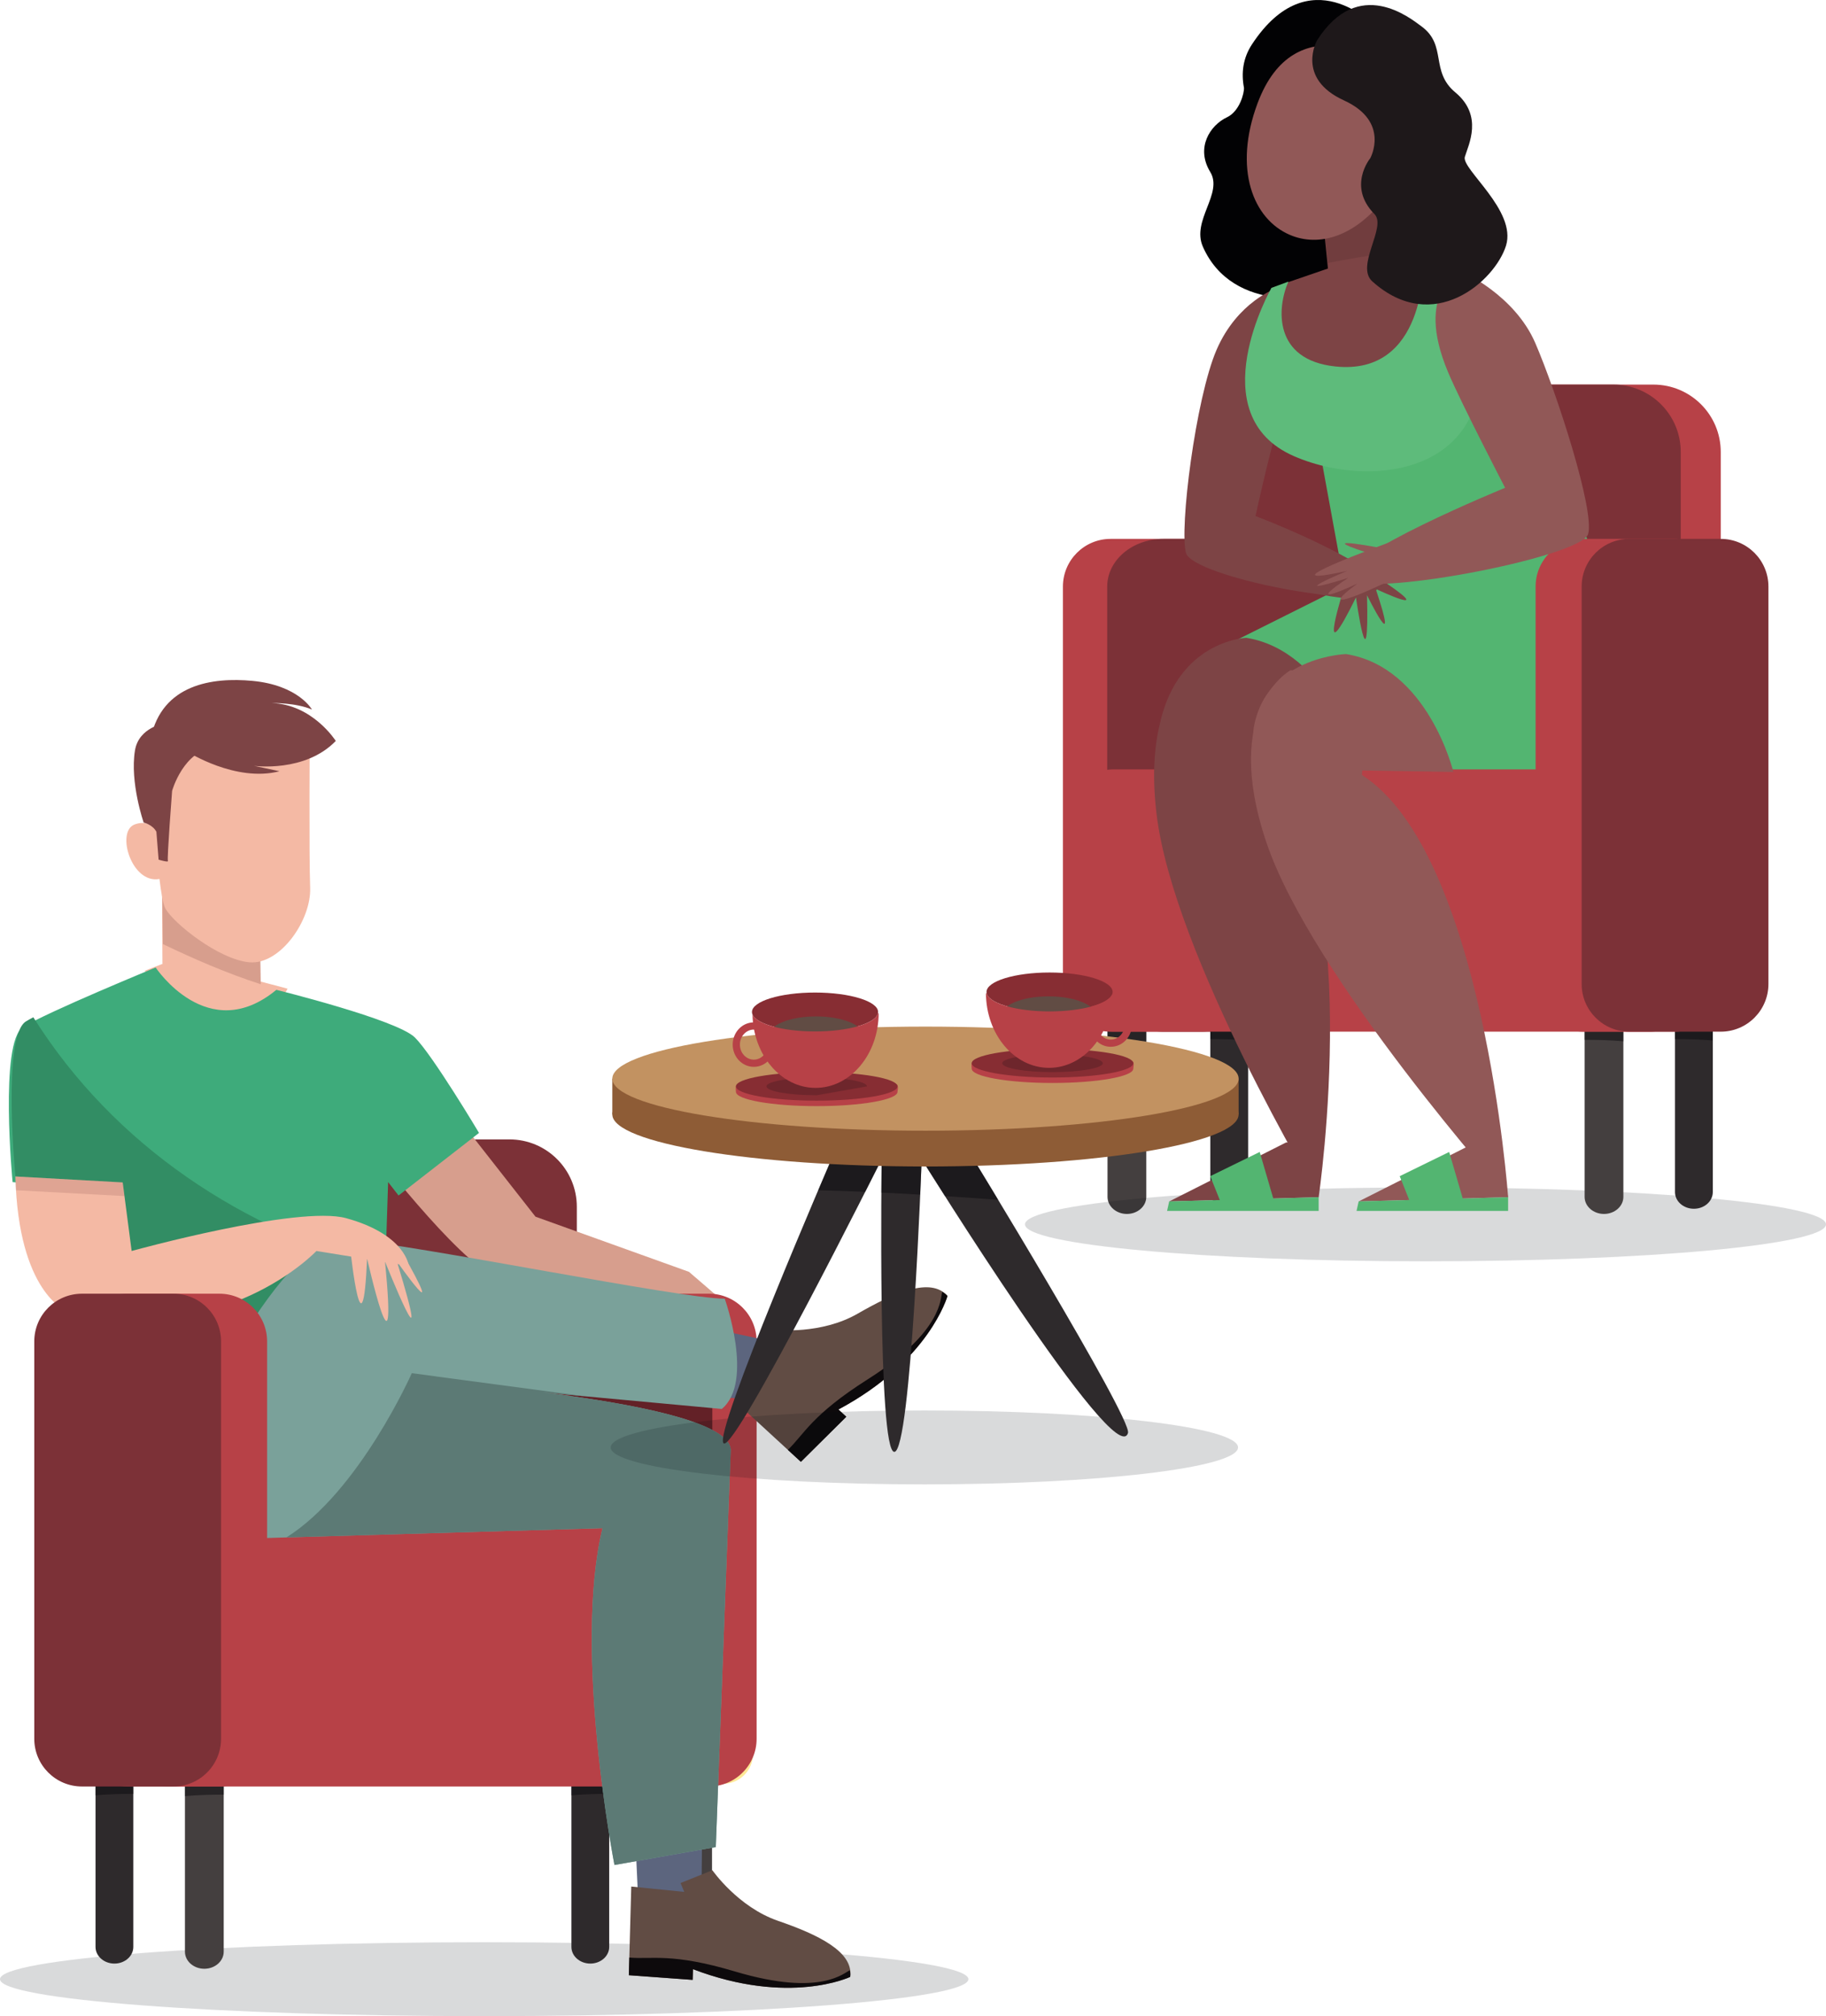 <?xml version="1.0" encoding="utf-8"?>
<!-- Generator: Adobe Illustrator 16.0.3, SVG Export Plug-In . SVG Version: 6.00 Build 0)  -->
<!DOCTYPE svg PUBLIC "-//W3C//DTD SVG 1.1//EN" "http://www.w3.org/Graphics/SVG/1.1/DTD/svg11.dtd">
<svg version="1.1" id="Capa_1" xmlns="http://www.w3.org/2000/svg" xmlns:xlink="http://www.w3.org/1999/xlink" x="0px" y="0px"
	 width="442.099px" height="488.11px" viewBox="0 0 442.099 488.11" enable-background="new 0 0 442.099 488.11"
	 xml:space="preserve">
<g>
	<defs>
		<rect id="SVGID_1_" x="-164.976" y="-61.84" width="792" height="612"/>
	</defs>
	<clipPath id="SVGID_2_">
		<use xlink:href="#SVGID_1_"  overflow="visible"/>
	</clipPath>
	<g clip-path="url(#SVGID_2_)">
		<defs>
			<rect id="SVGID_3_" x="-164.976" y="-61.84" width="792" height="612"/>
		</defs>
		<clipPath id="SVGID_4_">
			<use xlink:href="#SVGID_3_"  overflow="visible"/>
		</clipPath>
		<path clip-path="url(#SVGID_4_)" fill="#B74147" d="M129.972,359.952c0,9.008-7.302,16.31-16.31,16.31H40.776
			c-9.008,0-16.31-7.302-16.31-16.31v-67.789c0-9.008,7.302-16.311,16.31-16.311h72.886c9.008,0,16.31,7.303,16.31,16.311V359.952z"
			/>
		<path clip-path="url(#SVGID_4_)" fill="#7C3137" d="M139.656,359.952c0,9.008-7.302,16.31-16.31,16.31H50.46
			c-9.008,0-16.31-7.302-16.31-16.31v-67.789c0-9.008,7.302-16.311,16.31-16.311h72.886c9.008,0,16.31,7.303,16.31,16.311V359.952z"
			/>
		<polygon clip-path="url(#SVGID_4_)" fill="#F4B9A4" points="34.998,235.036 42.455,232.15 69.633,239.366 61.456,253.797 		"/>
		<polygon clip-path="url(#SVGID_4_)" fill="#F4B9A4" points="62.696,213.16 63.224,243.6 39.326,233.352 39.168,204.332 		"/>
		<path clip-path="url(#SVGID_4_)" fill="#F4B9A4" d="M91.041,279.414c0,0,23.452,30.308,30.307,29.706
			c2.408-0.211,54.119,6.254,54.119,6.254l-8.658-7.456l-37.163-13.35l-20.084-25.617L91.041,279.414z"/>
		<g opacity="0.2" clip-path="url(#SVGID_4_)">
			<g>
				<defs>
					<rect id="SVGID_5_" x="91.041" y="268.951" width="84.427" height="46.423"/>
				</defs>
				<clipPath id="SVGID_6_">
					<use xlink:href="#SVGID_5_"  overflow="visible"/>
				</clipPath>
				<path clip-path="url(#SVGID_6_)" fill="#623030" d="M91.041,279.414c0,0,23.452,30.308,30.307,29.706
					c2.408-0.211,54.119,6.254,54.119,6.254l-8.658-7.456l-37.163-13.35l-20.084-25.617L91.041,279.414z"/>
			</g>
		</g>
		<path clip-path="url(#SVGID_4_)" fill="#3EAB7B" d="M3.049,286.185c0,0-3.248-33.915,2.525-37.521
			c5.773-3.608,32.111-14.434,32.111-14.434s12.628,19.123,29.225,5.412c0,0,29.224,7.216,33.554,11.546
			c4.33,4.329,15.514,23.091,15.514,23.091l-19.483,15.153l-2.526-3.247l-0.721,22.369l-15.154,17.319l-47.782-11.306l-4.894-26.218
			L3.049,286.185z"/>
		<path clip-path="url(#SVGID_4_)" fill="#328D64" d="M8.066,246.281c-0.72,0.381-1.341,0.729-1.812,1.022
			c-5.773,3.607-2.526,37.522-2.526,37.522l22.369,2.165l4.894,26.218l47.783,11.305l15.153-17.318l0.002-0.063
			C59.03,298.056,27.654,277.424,8.066,246.281"/>
		<g opacity="0.15" clip-path="url(#SVGID_4_)">
			<g>
				<defs>
					<rect id="SVGID_7_" y="470.217" width="234.458" height="17.893"/>
				</defs>
				<clipPath id="SVGID_8_">
					<use xlink:href="#SVGID_7_"  overflow="visible"/>
				</clipPath>
				<path clip-path="url(#SVGID_8_)" fill="#01050E" d="M0,479.164c0,4.941,52.485,8.946,117.229,8.946s117.229-4.005,117.229-8.946
					c0-4.94-52.485-8.946-117.229-8.946S0,474.223,0,479.164"/>
			</g>
		</g>
		<g opacity="0.2" clip-path="url(#SVGID_4_)">
			<g>
				<defs>
					<rect id="SVGID_9_" x="39.168" y="204.333" width="23.964" height="33.955"/>
				</defs>
				<clipPath id="SVGID_10_">
					<use xlink:href="#SVGID_9_"  overflow="visible"/>
				</clipPath>
				<path clip-path="url(#SVGID_10_)" fill="#623030" d="M63.132,238.288l-0.436-25.127l-23.528-8.828l0.271,24.231
					C46.893,232.142,54.903,235.63,63.132,238.288"/>
			</g>
		</g>
		<path clip-path="url(#SVGID_4_)" fill="#F4B9A4" d="M49.026,176.015c-12.991,3.02-12.327,11.123-12.327,11.123
			s0.649,6.251,1.196,13.703c-1.269-1.473-3.344-2.05-5.415-1.186c-4.392,1.831-0.609,14.408,6.126,13.145
			c0.428,3.528,0.918,6.272,1.458,7.212c2.042,3.554,12.873,12.29,20.325,12.962c7.451,0.672,15.011-10.202,14.705-18.09
			C74.79,206.995,75,176.764,75,176.764S70.54,171.014,49.026,176.015"/>
		<path clip-path="url(#SVGID_4_)" fill="#7D4445" d="M39.876,175.128c0.068-0.068,0.136-0.126,0.204-0.193
			c2.263,4.053,6.729,0.51,7.402,5.159c0.05,0.339,4.628,0.547,4.719,0.832c-7.771,0.556-10.533,10.556-10.533,10.556
			s-1.262,16.434-1.018,16.92c0.245,0.487-2.248-0.276-2.248-0.276l-0.538-6.763c-0.996-1.797-3.076-2.205-3.076-2.205
			s-3.372-9.699-2.113-17.459C33.595,176.034,39.876,175.128,39.876,175.128"/>
		<path clip-path="url(#SVGID_4_)" fill="#443F3F" d="M54.164,472.503c0,2.285-2.101,4.139-4.694,4.139
			c-2.592,0-4.693-1.854-4.693-4.139v-41.071c0-2.285,2.101-4.138,4.693-4.138c2.593,0,4.694,1.853,4.694,4.138V472.503z"/>
		<g opacity="0.5" clip-path="url(#SVGID_4_)">
			<g>
				<defs>
					<rect id="SVGID_11_" x="44.776" y="427.294" width="9.388" height="7.547"/>
				</defs>
				<clipPath id="SVGID_12_">
					<use xlink:href="#SVGID_11_"  overflow="visible"/>
				</clipPath>
				<path clip-path="url(#SVGID_12_)" fill="#0A090D" d="M54.164,434.487v-3.055c0-2.285-2.101-4.138-4.694-4.138
					c-2.592,0-4.693,1.853-4.693,4.138v3.409C47.891,434.571,51.022,434.485,54.164,434.487"/>
			</g>
		</g>
		<path clip-path="url(#SVGID_4_)" fill="#443F3F" d="M172.391,472.503c0,2.285-2.102,4.139-4.694,4.139
			c-2.592,0-4.694-1.854-4.694-4.139v-41.071c0-2.285,2.102-4.138,4.694-4.138c2.592,0,4.694,1.853,4.694,4.138V472.503z"/>
		<g opacity="0.5" clip-path="url(#SVGID_4_)">
			<g>
				<defs>
					<rect id="SVGID_13_" x="163.003" y="427.294" width="9.388" height="7.547"/>
				</defs>
				<clipPath id="SVGID_14_">
					<use xlink:href="#SVGID_13_"  overflow="visible"/>
				</clipPath>
				<path clip-path="url(#SVGID_14_)" fill="#0A090D" d="M172.391,434.487v-3.055c0-2.285-2.102-4.138-4.694-4.138
					c-2.592,0-4.694,1.853-4.694,4.138v3.409C166.118,434.571,169.25,434.485,172.391,434.487"/>
			</g>
		</g>
		<path clip-path="url(#SVGID_4_)" fill="#2E2A2C" d="M32.277,471.353c0,2.229-2.048,4.033-4.574,4.033
			c-2.527,0-4.574-1.805-4.574-4.033v-40.026c0-2.227,2.047-4.032,4.574-4.032c2.526,0,4.574,1.806,4.574,4.032V471.353z"/>
		<g opacity="0.5" clip-path="url(#SVGID_4_)">
			<g>
				<defs>
					<rect id="SVGID_15_" x="23.128" y="427.294" width="9.149" height="7.355"/>
				</defs>
				<clipPath id="SVGID_16_">
					<use xlink:href="#SVGID_15_"  overflow="visible"/>
				</clipPath>
				<path clip-path="url(#SVGID_16_)" fill="#0A090D" d="M32.277,434.304v-2.979c0-2.226-2.048-4.031-4.575-4.031
					c-2.526,0-4.574,1.806-4.574,4.031v3.324C26.163,434.385,29.216,434.301,32.277,434.304"/>
			</g>
		</g>
		<path clip-path="url(#SVGID_4_)" fill="#2E2A2C" d="M147.496,471.353c0,2.229-2.048,4.033-4.575,4.033
			c-2.526,0-4.574-1.805-4.574-4.033v-40.026c0-2.227,2.048-4.032,4.574-4.032c2.527,0,4.575,1.806,4.575,4.032V471.353z"/>
		<g opacity="0.5" clip-path="url(#SVGID_4_)">
			<g>
				<defs>
					<rect id="SVGID_17_" x="138.347" y="427.294" width="9.149" height="7.355"/>
				</defs>
				<clipPath id="SVGID_18_">
					<use xlink:href="#SVGID_17_"  overflow="visible"/>
				</clipPath>
				<path clip-path="url(#SVGID_18_)" fill="#0A090D" d="M147.496,434.304v-2.979c0-2.226-2.048-4.031-4.575-4.031
					c-2.526,0-4.574,1.806-4.574,4.031v3.324C141.382,434.385,144.435,434.301,147.496,434.304"/>
			</g>
		</g>
		<path clip-path="url(#SVGID_4_)" fill="#FEE897" d="M182.296,424.645c0,3.985-3.231,7.216-7.216,7.216
			c-3.985,0-7.216-3.23-7.216-7.216V327.47c0-3.985,3.231-7.216,7.216-7.216c3.985,0,7.216,3.23,7.216,7.216V424.645z"/>
		<path clip-path="url(#SVGID_4_)" fill="#B74147" d="M183.186,420.966c0,6.377-5.169,11.546-11.545,11.546h-22.129
			c-6.376,0-11.546-5.169-11.546-11.546v-96.212c0-6.377,5.17-11.546,11.546-11.546h22.129c6.376,0,11.545,5.169,11.545,11.546
			V420.966z"/>
		<path clip-path="url(#SVGID_4_)" fill="#632127" d="M172.465,420.966c0,6.377-5.169,11.546-11.545,11.546h-11.408
			c-6.376,0-11.546-5.169-11.546-11.546v-96.212c0-6.377,5.17-11.546,11.546-11.546h11.408c6.376,0,11.545,5.169,11.545,11.546
			V420.966z"/>
		<path clip-path="url(#SVGID_4_)" fill="#B74147" d="M182.443,420.966c0,6.377-5.169,11.546-11.545,11.546H41.011
			c-6.377,0-11.546-5.169-11.546-11.546v-40.409c0-6.376,5.169-11.545,11.546-11.545h129.887c6.376,0,11.545,5.169,11.545,11.545
			V420.966z"/>
		<polygon clip-path="url(#SVGID_4_)" fill="#5C657E" points="153.406,435.951 154.947,469.535 169.749,467.414 170.238,418.566 		
			"/>
		<path clip-path="url(#SVGID_4_)" fill="#614C44" d="M172.478,452.789c0,0,6.187,8.903,15.862,12.237
			c9.675,3.333,18.382,7.474,17.5,13.587c0,0-14.728,7.026-38.066-1.874l-0.071,2.595l-15.452-1.131l0.587-21.466l12.827,1.295
			l-0.895-2.148L172.478,452.789z"/>
		<path clip-path="url(#SVGID_4_)" fill="#0D0A0C" d="M178.019,477.318c20.963,6.248,26.497,0.099,27.743-0.306
			c0.121,0.534,0.154,1.069,0.078,1.601c0,0-14.728,7.026-38.066-1.874l-0.071,2.595l-15.452-1.131l0.117-4.281
			C157.88,474.42,162.563,472.71,178.019,477.318"/>
		<polygon clip-path="url(#SVGID_4_)" fill="#5C657E" points="157.976,337.723 189.384,338.917 197.91,327.162 148.298,316.417 		
			"/>
		<path clip-path="url(#SVGID_4_)" fill="#614C44" d="M188.014,321.968c0,0,10.778,1.178,19.644-3.931
			c8.866-5.109,17.706-8.959,21.738-4.279c0,0-4.37,15.722-26.405,27.482l1.911,1.757l-10.998,10.913l-15.806-14.535l9.398-8.825
			l-2.208-0.736L188.014,321.968z"/>
		<path clip-path="url(#SVGID_4_)" fill="#0D0A0C" d="M210.153,333.893c18.476-11.71,17.471-19.922,17.984-21.127
			c0.483,0.261,0.908,0.585,1.258,0.992c0,0-4.369,15.722-26.405,27.482l1.911,1.757l-10.998,10.913l-3.152-2.899
			C194.748,347.181,196.53,342.526,210.153,333.893"/>
		<path clip-path="url(#SVGID_4_)" fill="#7AA19A" d="M42.694,354.821c0,0,23.812-56.284,41.131-54.842
			c17.318,1.443,80.818,14.433,91.642,14.433c0,0,7.216,20.204-0.721,26.698l-77.932-7.216c0,0,80.581,4.726,80.096,17.318
			c-0.721,18.762-3.608,95.972-3.608,95.972l-24.534,4.33c0,0-10.102-51.955-2.886-81.54l-98.858,2.887L42.694,354.821z"/>
		<path clip-path="url(#SVGID_4_)" fill="#5C7A75" d="M46.238,369.583l0.786,3.277l3.093-0.091
			C48.825,371.865,47.53,370.793,46.238,369.583"/>
		<path clip-path="url(#SVGID_4_)" fill="#5C7A75" d="M131.42,337.099l10.23,0.946c-21.356-2.825-41.95-5.595-41.95-5.595
			s-12.692,28.694-30.355,39.758l76.537-2.234c-7.215,29.585,2.887,81.54,2.887,81.54l24.534-4.33c0,0,2.886-77.21,3.608-95.972
			C177.176,344.328,153.203,339.793,131.42,337.099"/>
		<path clip-path="url(#SVGID_4_)" fill="#F4B9A4" d="M3.728,284.826l25.978,1.443l2.165,16.597c0,0,40.291-11.144,51.954-7.938
			c14.432,3.969,15.153,11.546,15.153,11.546l-22.369-3.608c0,0-22.369,23.813-60.613,14.432
			C15.996,317.297,4.45,312.968,3.728,284.826"/>
		<g opacity="0.5" clip-path="url(#SVGID_4_)">
			<g>
				<defs>
					<rect id="SVGID_19_" x="3.729" y="284.826" width="26.407" height="4.746"/>
				</defs>
				<clipPath id="SVGID_20_">
					<use xlink:href="#SVGID_19_"  overflow="visible"/>
				</clipPath>
				<g opacity="0.3" clip-path="url(#SVGID_20_)">
					<g>
						<defs>
							<rect id="SVGID_21_" x="3.729" y="284.826" width="26.407" height="4.746"/>
						</defs>
						<clipPath id="SVGID_22_">
							<use xlink:href="#SVGID_21_"  overflow="visible"/>
						</clipPath>
						<path clip-path="url(#SVGID_22_)" fill="#623030" d="M30.136,289.571l-0.431-3.302l-25.977-1.443
							c0.03,1.158,0.084,2.261,0.149,3.339L30.136,289.571z"/>
					</g>
				</g>
			</g>
		</g>
		<path clip-path="url(#SVGID_4_)" fill="#B74147" d="M64.667,420.966c0,6.377-5.169,11.546-11.546,11.546H30.992
			c-6.376,0-11.545-5.169-11.545-11.546v-96.212c0-6.377,5.169-11.546,11.545-11.546h22.129c6.377,0,11.546,5.169,11.546,11.546
			V420.966z"/>
		<path clip-path="url(#SVGID_4_)" fill="#7C3137" d="M53.519,420.966c0,6.377-5.169,11.546-11.546,11.546H19.844
			c-6.376,0-11.545-5.169-11.545-11.546v-96.212c0-6.377,5.169-11.546,11.545-11.546h22.129c6.377,0,11.546,5.169,11.546,11.546
			V420.966z"/>
		<path clip-path="url(#SVGID_4_)" fill="#F4B9A4" d="M84.908,303.227c0,0,2.886,26.698,3.969,1.442c0,0,7.576,33.555,4.329,0.722
			c0,0,12.267,30.668,2.887,0c0,0,12.988,18.401,1.082-2.525L84.908,303.227z"/>
		<path clip-path="url(#SVGID_4_)" fill="#7D4445" d="M45.399,182.003c0,0,11.661,7.468,22.273,4.717l-6.158-1.31
			c0,0,12.316,1.703,19.784-6.027c0,0-5.634-8.909-15.591-9.172c0,0,5.896-0.13,9.826,1.573c0,0-3.275-5.896-14.412-6.944
			c-9.667-0.91-21.88,0.786-24.631,13.888C33.738,191.83,45.399,182.003,45.399,182.003"/>
		<path clip-path="url(#SVGID_4_)" fill="#FEE897" d="M258.238,241.902c0,3.985,3.231,7.216,7.217,7.216
			c3.984,0,7.216-3.231,7.216-7.216v-97.175c0-3.985-3.231-7.216-7.216-7.216c-3.985,0-7.217,3.231-7.217,7.216V241.902z"/>
		<path clip-path="url(#SVGID_4_)" fill="#443F3F" d="M268.144,289.761c0,2.285,2.102,4.138,4.694,4.138
			c2.592,0,4.693-1.853,4.693-4.138V248.69c0-2.284-2.102-4.138-4.693-4.138c-2.593,0-4.694,1.854-4.694,4.138V289.761z"/>
		<g opacity="0.5" clip-path="url(#SVGID_4_)">
			<g>
				<defs>
					<rect id="SVGID_23_" x="268.144" y="244.551" width="9.388" height="7.549"/>
				</defs>
				<clipPath id="SVGID_24_">
					<use xlink:href="#SVGID_23_"  overflow="visible"/>
				</clipPath>
				<path clip-path="url(#SVGID_24_)" fill="#0A090D" d="M268.144,251.745v-3.055c0-2.286,2.102-4.139,4.694-4.139
					c2.592,0,4.693,1.853,4.693,4.139v3.409C274.417,251.828,271.285,251.742,268.144,251.745"/>
			</g>
		</g>
		<path clip-path="url(#SVGID_4_)" fill="#B74147" d="M311.109,177.209c0,9.008,7.302,16.31,16.31,16.31h72.886
			c9.008,0,16.311-7.302,16.311-16.31V109.42c0-9.008-7.303-16.31-16.311-16.31h-72.886c-9.008,0-16.31,7.302-16.31,16.31V177.209z"
			/>
		<path clip-path="url(#SVGID_4_)" fill="#7C3137" d="M301.424,177.209c0,9.008,7.303,16.31,16.311,16.31h72.886
			c9.008,0,16.31-7.302,16.31-16.31V109.42c0-9.008-7.302-16.31-16.31-16.31h-72.886c-9.008,0-16.311,7.302-16.311,16.31V177.209z"
			/>
		<path clip-path="url(#SVGID_4_)" fill="#020204" d="M311.66,26.917c0,0,11.434-4.133,21.169-20.647
			c0,0-15.761-16.722-29.701,4.454c-2.23,3.388-2.618,7.005-1.947,10.531c0.084,1.255-1.056,5.694-4.088,7.125
			c-4.14,1.952-7.646,7.39-4.078,13.251c3.178,5.221-4.587,11.723-1.783,18.095c7.094,16.122,28.541,13.843,36.951,8.409
			c3.997-2.581-5.351-24.719-13.838-29.927L311.66,26.917z"/>
		<path clip-path="url(#SVGID_4_)" fill="#B74147" d="M257.348,238.224c0,6.376,5.169,11.546,11.546,11.546h22.129
			c6.376,0,11.545-5.17,11.545-11.546v-96.212c0-6.377-5.169-11.546-11.545-11.546h-22.129c-6.377,0-11.546,5.169-11.546,11.546
			V238.224z"/>
		<path clip-path="url(#SVGID_4_)" fill="#7C3137" d="M268.07,238.224c0,6.376,6.085,11.546,13.592,11.546h13.431
			c7.507,0,13.592-5.17,13.592-11.546v-96.212c0-6.377-6.085-11.546-13.592-11.546h-13.431c-7.507,0-13.592,5.169-13.592,11.546
			V238.224z"/>
		<path clip-path="url(#SVGID_4_)" fill="#53B571" d="M353.472,66.144c0,0,67.22,109.026,21.008,121.938h-84.269l4.076-30.582
			l31.262-15.629l-8.834-48.251L353.472,66.144z"/>
		<g opacity="0.15" clip-path="url(#SVGID_4_)">
			<g>
				<defs>
					<rect id="SVGID_25_" x="248.161" y="287.475" width="193.938" height="17.893"/>
				</defs>
				<clipPath id="SVGID_26_">
					<use xlink:href="#SVGID_25_"  overflow="visible"/>
				</clipPath>
				<path clip-path="url(#SVGID_26_)" fill="#01050E" d="M248.161,296.421c0,4.94,43.414,8.946,96.969,8.946
					s96.969-4.006,96.969-8.946c0-4.941-43.414-8.946-96.969-8.946S248.161,291.48,248.161,296.421"/>
			</g>
		</g>
		<path clip-path="url(#SVGID_4_)" fill="#E1C77C" d="M332.562,59.839c0,0,7.607-0.159,11.297,1.039
			c4.858,1.579,0.733-15.294,0.733-15.294l-15.473-0.296L332.562,59.839z"/>
		<path clip-path="url(#SVGID_4_)" fill="#7D4445" d="M335.921,63.415l-3.749-28.137l-12.222,14.21l1.559,15.523l-13.687,4.703
			c0,0-0.288,24.48,21.079,21.366c21.366-3.115,21.097-25.542,21.097-25.542L335.921,63.415z"/>
		<g opacity="0.1" clip-path="url(#SVGID_4_)">
			<g>
				<defs>
					<rect id="SVGID_27_" x="319.951" y="35.279" width="15.683" height="28.374"/>
				</defs>
				<clipPath id="SVGID_28_">
					<use xlink:href="#SVGID_27_"  overflow="visible"/>
				</clipPath>
				<path clip-path="url(#SVGID_28_)" fill="#010103" d="M335.633,61.254l-3.461-25.976l-12.222,14.21l1.536,14.164
					C326.19,62.76,330.908,61.969,335.633,61.254"/>
			</g>
		</g>
		<path clip-path="url(#SVGID_4_)" fill="#915857" d="M335.717,15.389c0,0-22.206-14.749-31.278,9.698
			c-5.843,15.747-1.124,27.938,7.865,31.782c6.992,2.991,15.899,0.533,23.437-9.514C352.048,25.618,350.48,16.907,335.717,15.389"/>
		<path clip-path="url(#SVGID_4_)" fill="#7D4445" d="M316.25,132.1c-0.021,4.479,0.093,8.238,4.341,10.443
			c4.248,2.206,4.107,2.179,4.107,2.179s-5.752,18.878,3.603-0.077c0,0,3.242,23.003,2.675-0.539c0,0,8.156,16.54,2.103-1.536
			c0,0,16.812,7.93-0.183-3.21l-10.369-6.156C322.526,133.204,323.548,135.084,316.25,132.1"/>
		<path clip-path="url(#SVGID_4_)" fill="#443F3F" d="M383.653,289.761c0,2.285,2.101,4.138,4.693,4.138s4.694-1.853,4.694-4.138
			V248.69c0-2.284-2.102-4.138-4.694-4.138s-4.693,1.854-4.693,4.138V289.761z"/>
		<g opacity="0.5" clip-path="url(#SVGID_4_)">
			<g>
				<defs>
					<rect id="SVGID_29_" x="383.652" y="244.551" width="9.388" height="7.549"/>
				</defs>
				<clipPath id="SVGID_30_">
					<use xlink:href="#SVGID_29_"  overflow="visible"/>
				</clipPath>
				<path clip-path="url(#SVGID_30_)" fill="#0A090D" d="M383.652,251.745v-3.055c0-2.286,2.102-4.139,4.694-4.139
					s4.694,1.853,4.694,4.139v3.409C389.924,251.828,386.793,251.742,383.652,251.745"/>
			</g>
		</g>
		<path clip-path="url(#SVGID_4_)" fill="#2E2A2C" d="M405.539,288.611c0,2.227,2.049,4.032,4.575,4.032s4.574-1.806,4.574-4.032
			v-40.026c0-2.228-2.048-4.032-4.574-4.032s-4.575,1.805-4.575,4.032V288.611z"/>
		<g opacity="0.5" clip-path="url(#SVGID_4_)">
			<g>
				<defs>
					<rect id="SVGID_31_" x="405.539" y="244.551" width="9.149" height="7.356"/>
				</defs>
				<clipPath id="SVGID_32_">
					<use xlink:href="#SVGID_31_"  overflow="visible"/>
				</clipPath>
				<path clip-path="url(#SVGID_32_)" fill="#0A090D" d="M405.539,251.562v-2.979c0-2.227,2.049-4.031,4.575-4.031
					s4.574,1.805,4.574,4.031v3.324C411.653,251.643,408.6,251.559,405.539,251.562"/>
			</g>
		</g>
		<path clip-path="url(#SVGID_4_)" fill="#2E2A2C" d="M293.039,288.611c0,2.227,2.048,4.032,4.575,4.032
			c2.526,0,4.574-1.806,4.574-4.032v-40.026c0-2.228-2.048-4.032-4.574-4.032c-2.527,0-4.575,1.805-4.575,4.032V288.611z"/>
		<g opacity="0.5" clip-path="url(#SVGID_4_)">
			<g>
				<defs>
					<rect id="SVGID_33_" x="293.039" y="244.551" width="9.149" height="7.356"/>
				</defs>
				<clipPath id="SVGID_34_">
					<use xlink:href="#SVGID_33_"  overflow="visible"/>
				</clipPath>
				<path clip-path="url(#SVGID_34_)" fill="#0A090D" d="M293.039,251.562v-2.979c0-2.227,2.048-4.031,4.575-4.031
					c2.526,0,4.574,1.805,4.574,4.031v3.324C299.153,251.643,296.1,251.559,293.039,251.562"/>
			</g>
		</g>
		<path clip-path="url(#SVGID_4_)" fill="#B74147" d="M258.091,238.224c0,6.376,5.169,11.546,11.546,11.546h129.887
			c6.376,0,11.545-5.17,11.545-11.546v-40.409c0-6.377-5.169-11.546-11.545-11.546H269.637c-6.377,0-11.546,5.169-11.546,11.546
			V238.224z"/>
		<path clip-path="url(#SVGID_4_)" fill="#B74147" d="M371.791,238.224c0,6.376,5.169,11.546,11.546,11.546h22.129
			c6.376,0,11.545-5.17,11.545-11.546v-96.212c0-6.377-5.169-11.546-11.545-11.546h-22.129c-6.377,0-11.546,5.169-11.546,11.546
			V238.224z"/>
		<path clip-path="url(#SVGID_4_)" fill="#7C3137" d="M382.939,238.224c0,6.376,5.169,11.546,11.545,11.546h22.129
			c6.377,0,11.546-5.17,11.546-11.546v-96.212c0-6.377-5.169-11.546-11.546-11.546h-22.129c-6.376,0-11.545,5.169-11.545,11.546
			V238.224z"/>
		<path clip-path="url(#SVGID_4_)" fill="#7D4445" d="M309.013,69.806c0,0-9.405,3.18-14.47,14.895
			c-5.063,11.714-9.063,43.475-7.391,49.185c1.674,5.709,43.826,14.052,46.235,8.744c2.41-5.308-29.415-17.664-29.415-17.664
			s5.017-23.351,8.299-30.753C315.385,87.191,309.013,69.806,309.013,69.806"/>
		<path clip-path="url(#SVGID_4_)" fill="#7D4445" d="M326.256,141.542c0.992-1.469,1.837-3.186,2.505-4.945
			c-11.134-6.601-24.788-11.632-24.788-11.632s-0.307-8.061,2.803-14.271c-5.713-3.896-8.973-4.478-15.385-7.464
			c-4.46,12.096-4.905,24.347-3.729,28.361c1.224,4.174,21.035,11.254,37.621,13.191
			C325.285,143.687,325.553,142.584,326.256,141.542"/>
		<path clip-path="url(#SVGID_4_)" fill="#5EBB7B" d="M307.823,69.714c0,0-17.476,30.711,5.465,40.722
			c21.307,9.299,58.757,3.089,40.184-44.292l-8.874-2.319c0,0,0.661,27.246-21.325,24.893c-15.016-1.607-14.144-14.13-11.338-20.542
			L307.823,69.714z"/>
		<path clip-path="url(#SVGID_4_)" fill="#7D4445" d="M294.289,157.5c0,0-18.349,5.437-14.271,39.586
			c4.078,34.15,39.246,92.764,39.246,92.764s11.724-79.512-13.252-103.977C306.011,185.874,313.657,161.749,294.289,157.5"/>
		<path clip-path="url(#SVGID_4_)" fill="#7D4445" d="M297.347,183.816l32.11,0.529c0,0-7.841-26.759-27.719-29.93
			c0,0-15.178,0.552-20.33,18.489C277.031,188.149,297.347,183.816,297.347,183.816"/>
		<path clip-path="url(#SVGID_4_)" fill="#915857" d="M312.454,162.265c0,0-16.844,9.084-5.849,41.671
			c10.995,32.588,58.531,85.914,58.531,85.914s-5.928-83.397-35.39-102.22C329.747,187.63,332.281,162.45,312.454,162.265"/>
		<path clip-path="url(#SVGID_4_)" fill="#915857" d="M319.773,186.364l32.11,0.529c0,0-6.116-25.371-25.993-28.543
			c0,0-17.84,0.529-21.917,15.857C299.895,189.535,319.773,186.364,319.773,186.364"/>
		<path clip-path="url(#SVGID_4_)" fill="#915857" d="M353.868,65.728c0,0,12.771,5.582,17.835,17.297
			c5.063,11.715,14.475,40.563,12.802,46.273c-1.674,5.709-55.649,15.899-58.06,10.591c-2.409-5.309,37.962-21.79,37.962-21.79
			s-10.654-20.502-13.798-27.964C342.2,70.174,353.868,65.728,353.868,65.728"/>
		<path clip-path="url(#SVGID_4_)" fill="#1E181A" d="M318.883,9.76c0,0-5.227,9.189,6.496,14.542
			c11.295,5.156,6.372,14.016,6.372,14.016s-5.604,6.794,1.019,13.507c3.056,3.097-4.684,12.567-0.509,16.31
			c14.78,13.252,29.726-0.155,32.365-8.665c2.639-8.509-10.856-18.558-9.967-21.5c0.889-2.941,4.51-9.937-2.309-15.607
			c-6.14-5.106-1.949-11.384-8.157-15.954C341.504,4.43,328.892-5.928,318.883,9.76"/>
		<path clip-path="url(#SVGID_4_)" fill="#7D4445" d="M311.364,276.598l-28.288,14.271l36.188-1.02
			C319.263,289.85,315.951,276.088,311.364,276.598"/>
		<polygon clip-path="url(#SVGID_4_)" fill="#53B571" points="283.076,290.87 319.264,289.85 319.264,293.164 282.566,293.164 		"/>
		<polygon clip-path="url(#SVGID_4_)" fill="#53B571" points="293.015,284.753 295.563,291.125 308.56,291.125 304.993,278.892 		
			"/>
		<path clip-path="url(#SVGID_4_)" fill="#915857" d="M357.236,276.598l-28.288,14.271l36.188-1.02
			C365.136,289.85,361.823,276.088,357.236,276.598"/>
		<polygon clip-path="url(#SVGID_4_)" fill="#53B571" points="328.948,290.87 365.135,289.85 365.135,293.164 328.438,293.164 		"/>
		<polygon clip-path="url(#SVGID_4_)" fill="#53B571" points="338.887,284.753 341.435,291.125 354.432,291.125 350.866,278.892 		
			"/>
		<path clip-path="url(#SVGID_4_)" fill="#915857" d="M336.338,131.337c0,0-32.365,11.723-10.194,6.88c0,0-16.473,6.911,0.301,1.672
			c0,0-12.278,8.012,2.248,1.387c0,0-12.742,8.919,6.881-0.255C355.197,131.846,336.338,131.337,336.338,131.337"/>
		<path clip-path="url(#SVGID_4_)" fill="#915857" d="M335.319,132.866c0,0-18.094-3.568-4.842,0.765
			C343.729,137.963,335.319,132.866,335.319,132.866"/>
		<g opacity="0.15" clip-path="url(#SVGID_4_)">
			<g>
				<defs>
					<rect id="SVGID_35_" x="147.857" y="341.479" width="151.888" height="17.893"/>
				</defs>
				<clipPath id="SVGID_36_">
					<use xlink:href="#SVGID_35_"  overflow="visible"/>
				</clipPath>
				<path clip-path="url(#SVGID_36_)" fill="#01050E" d="M147.857,350.425c0,4.94,34.001,8.946,75.944,8.946
					s75.944-4.006,75.944-8.946c0-4.941-34.001-8.946-75.944-8.946S147.857,345.484,147.857,350.425"/>
			</g>
		</g>
		<path clip-path="url(#SVGID_4_)" fill="#2E2A2C" d="M201.743,279.633c0,0-29.562,68.299-26.504,69.827
			c3.058,1.529,38.227-68.808,38.227-68.808s-1.019,70.847,3.058,70.847c4.078,0,6.626-70.847,6.626-70.847
			s47.177,75.963,49.95,66.26c1.019-3.568-39.246-69.318-39.246-69.318L201.743,279.633z"/>
		<g opacity="0.5" clip-path="url(#SVGID_4_)">
			<g>
				<defs>
					<rect id="SVGID_37_" x="198.086" y="277.594" width="43.591" height="12.894"/>
				</defs>
				<clipPath id="SVGID_38_">
					<use xlink:href="#SVGID_37_"  overflow="visible"/>
				</clipPath>
				<path clip-path="url(#SVGID_38_)" fill="#0A090D" d="M209.482,288.551c2.444-4.819,3.984-7.898,3.984-7.898
					s-0.045,3.146-0.078,8.08c3.138,0.146,6.276,0.308,9.412,0.49c0.23-5.227,0.35-8.57,0.35-8.57s2.184,3.516,5.634,8.931
					c4.3,0.278,8.597,0.576,12.893,0.903c-4.598-7.627-7.822-12.893-7.822-12.893l-32.111,2.039c0,0-1.444,3.337-3.657,8.543
					C201.887,288.269,205.685,288.394,209.482,288.551"/>
			</g>
		</g>
		<path clip-path="url(#SVGID_4_)" fill="#8E5C36" d="M148.251,269.808c0,6.958,33.945,12.6,75.817,12.6
			c41.873,0,75.817-5.642,75.817-12.6c0-6.96-33.944-12.602-75.817-12.602C182.196,257.207,148.251,262.848,148.251,269.808"/>
		<rect x="148.251" y="261.143" clip-path="url(#SVGID_4_)" fill="#8E5C36" width="151.634" height="8.665"/>
		<path clip-path="url(#SVGID_4_)" fill="#C29261" d="M148.251,261.143c0,6.959,33.945,12.601,75.817,12.601
			c41.873,0,75.817-5.642,75.817-12.601s-33.944-12.601-75.817-12.601C182.196,248.542,148.251,254.184,148.251,261.143"/>
		<path clip-path="url(#SVGID_4_)" fill="#B74147" d="M217.297,264.339c0,1.908-8.757,3.456-19.559,3.456
			s-19.559-1.548-19.559-3.456c0-0.395-0.27-1.491,0.419-1.845c2.644-1.355,10.57-1.611,19.14-1.611
			c8.713,0,16.78,0.221,19.309,1.611C217.654,262.829,217.297,263.97,217.297,264.339"/>
		<path clip-path="url(#SVGID_4_)" fill="#872D33" d="M217.297,263.016c0,1.908-8.757,3.456-19.559,3.456
			s-19.559-1.548-19.559-3.456c0-1.909,8.757-3.456,19.559-3.456S217.297,261.107,217.297,263.016"/>
		<g opacity="0.2" clip-path="url(#SVGID_4_)">
			<g>
				<defs>
					<rect id="SVGID_39_" x="185.569" y="260.866" width="24.337" height="4.3"/>
				</defs>
				<clipPath id="SVGID_40_">
					<use xlink:href="#SVGID_39_"  overflow="visible"/>
				</clipPath>
				<path clip-path="url(#SVGID_40_)" fill="#0A090D" d="M197.738,265.166c-6.72,0-12.168-0.963-12.168-2.149
					c0-1.188,5.448-2.15,12.168-2.15c6.72,0,12.168,0.963,12.168,2.15"/>
			</g>
		</g>
		<path clip-path="url(#SVGID_4_)" fill="#B74147" d="M274.382,258.733c0,1.908-8.757,3.456-19.56,3.456
			c-10.802,0-19.559-1.548-19.559-3.456c0-0.396-0.27-1.491,0.419-1.845c2.644-1.355,10.57-1.611,19.14-1.611
			c8.714,0,16.78,0.221,19.31,1.611C274.739,257.222,274.382,258.364,274.382,258.733"/>
		<path clip-path="url(#SVGID_4_)" fill="#872D33" d="M274.382,257.41c0,1.908-8.757,3.455-19.56,3.455
			c-10.802,0-19.559-1.547-19.559-3.455c0-1.909,8.757-3.456,19.559-3.456C265.625,253.954,274.382,255.5,274.382,257.41"/>
		<g opacity="0.2" clip-path="url(#SVGID_4_)">
			<g>
				<defs>
					<rect id="SVGID_41_" x="242.655" y="255.258" width="24.337" height="4.302"/>
				</defs>
				<clipPath id="SVGID_42_">
					<use xlink:href="#SVGID_41_"  overflow="visible"/>
				</clipPath>
				<path clip-path="url(#SVGID_42_)" fill="#0A090D" d="M266.992,257.41c0,1.188-5.448,2.149-12.169,2.149
					c-6.72,0-12.168-0.962-12.168-2.149c0-1.187,5.448-2.15,12.168-2.15C261.543,255.259,266.992,256.223,266.992,257.41"/>
			</g>
		</g>
		
			<ellipse clip-path="url(#SVGID_4_)" fill="none" stroke="#B74147" stroke-width="1.746" stroke-miterlimit="10" cx="182.51" cy="252.901" rx="4.242" ry="4.512"/>
		<path clip-path="url(#SVGID_4_)" fill="#872D33" d="M182.063,245.007c0,2.601,6.835,4.709,15.267,4.709
			c8.431,0,15.267-2.108,15.267-4.709c0-2.6-6.836-4.708-15.267-4.708C188.898,240.299,182.063,242.407,182.063,245.007"/>
		<path clip-path="url(#SVGID_4_)" fill="#614C44" d="M186.083,250.78c0,2.601,5.148,4.708,11.499,4.708s11.5-2.107,11.5-4.708
			s-5.149-4.709-11.5-4.709S186.083,248.179,186.083,250.78"/>
		<path clip-path="url(#SVGID_4_)" fill="#B74147" d="M197.331,249.716c7.953,0,14.479-1.876,15.195-4.271
			c0.073-0.061,0.141-0.13,0.212-0.194c-0.016,10.016-6.851,18.13-15.281,18.13c-8.335,0-15.1-7.936-15.267-17.796
			C183.114,247.913,189.534,249.716,197.331,249.716"/>
		
			<ellipse clip-path="url(#SVGID_4_)" fill="none" stroke="#B74147" stroke-width="1.746" stroke-miterlimit="10" cx="268.937" cy="248.048" rx="4.242" ry="4.511"/>
		<path clip-path="url(#SVGID_4_)" fill="#872D33" d="M269.383,240.155c0,2.601-6.835,4.708-15.267,4.708
			s-15.267-2.107-15.267-4.708s6.835-4.709,15.267-4.709S269.383,237.554,269.383,240.155"/>
		<path clip-path="url(#SVGID_4_)" fill="#614C44" d="M265.365,245.926c0,2.601-5.148,4.709-11.499,4.709
			s-11.499-2.108-11.499-4.709c0-2.6,5.148-4.708,11.499-4.708S265.365,243.326,265.365,245.926"/>
		<path clip-path="url(#SVGID_4_)" fill="#B74147" d="M254.117,244.863c-7.953,0-14.479-1.875-15.195-4.271
			c-0.072-0.061-0.141-0.13-0.212-0.195c0.017,10.016,6.851,18.13,15.28,18.13c8.336,0,15.101-7.937,15.268-17.796
			C268.333,243.059,261.914,244.863,254.117,244.863"/>
	</g>
</g>
</svg>
